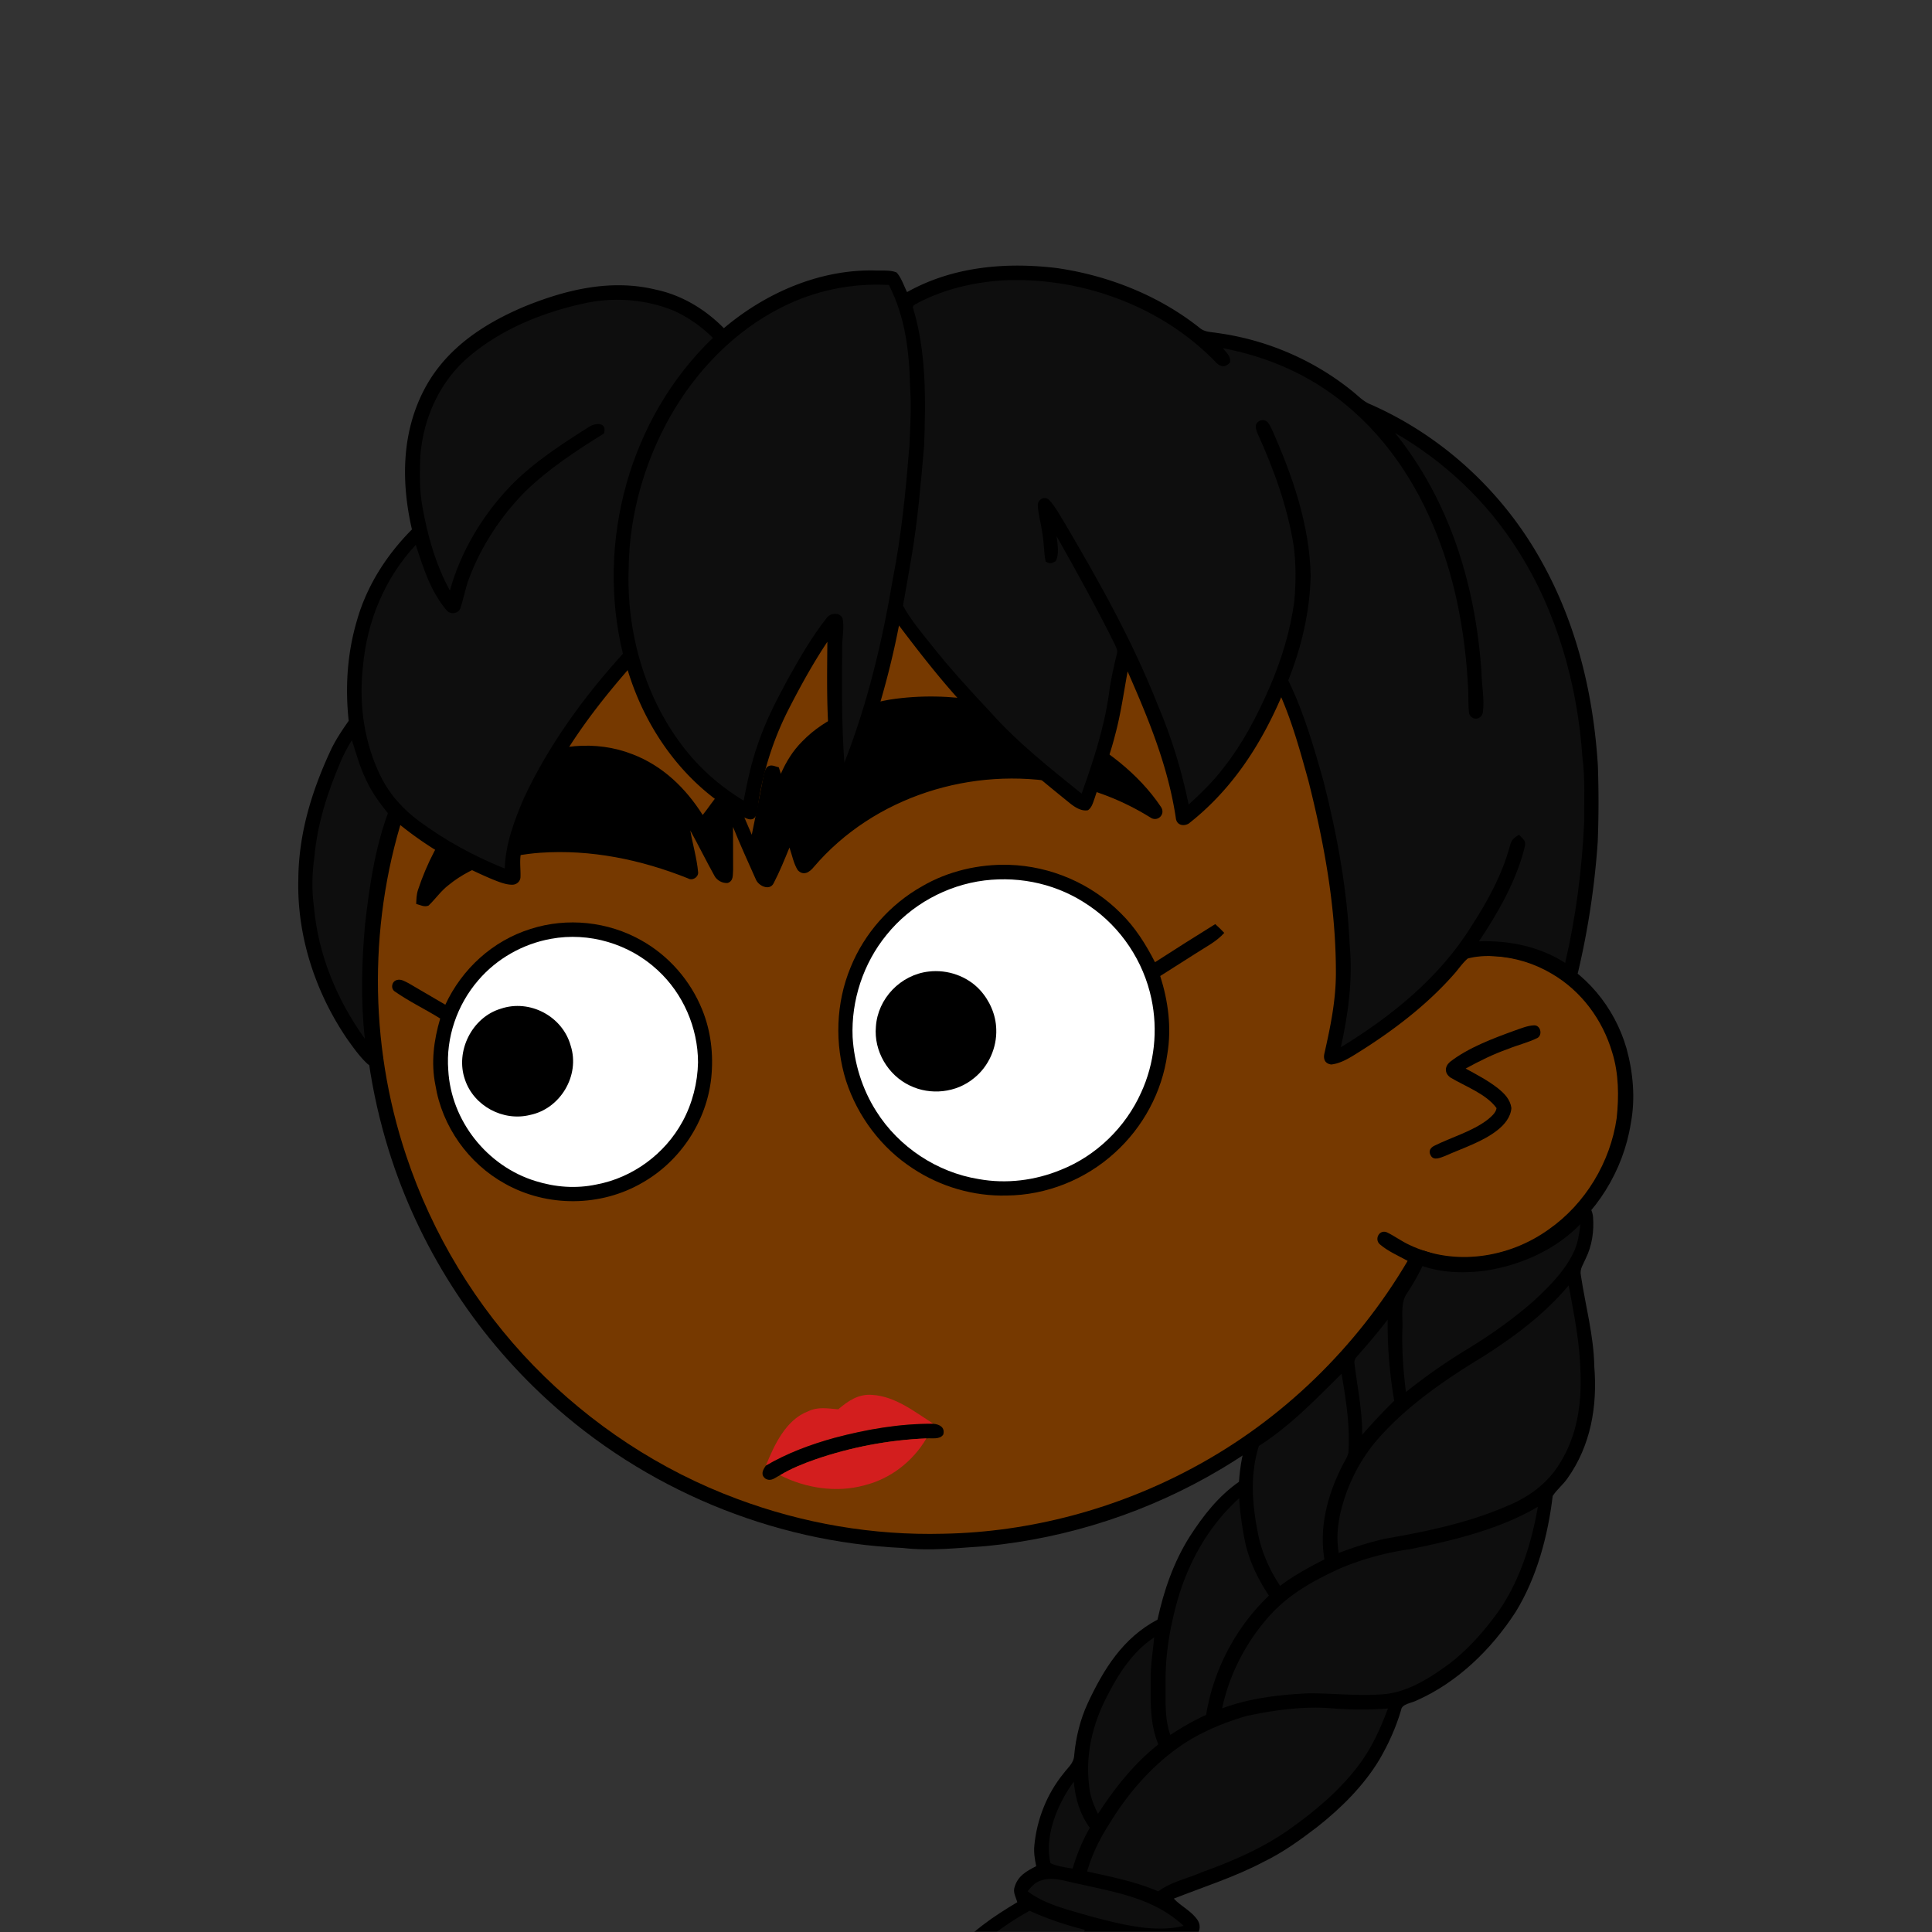 <svg xmlns:dc="http://purl.org/dc/elements/1.1/" xmlns:cc="http://creativecommons.org/ns#" xmlns:rdf="http://www.w3.org/1999/02/22-rdf-syntax-ns#" xmlns:svg="http://www.w3.org/2000/svg" xmlns="http://www.w3.org/2000/svg" viewBox="0 0 762 762" fill="none"><rect x="0" y="0" width="762" height="762" fill="#333333" stroke="none"/><mask id="avatarsRadiusMask"><rect width="762" height="762" rx="0" ry="0" x="0" y="0" fill="#fff"/></mask><g mask="url(#avatarsRadiusMask)"><path d="M396.01 164.85c37.82 4.9 74.21 19.64 104.8 42.39 6.15 4.84 12.48 9.33 18.02 14.92 23.77 21.98 42.73 49.02 55.13 78.95 9.35 22.31 14.72 46.04 16.64 70.14 6.62.81 13.05 2.14 19.12 5 15.54 6.93 27.08 20.94 31.78 37.21 2.63 9.56 3.56 19.75 1.72 29.55-2.96 18.76-13.72 36.13-29.37 46.92-10.94 7.65-24.49 12.03-37.86 11.68-5.13-.05-10.04-1.6-15.13-1.79-1.85 2.17-3.23 4.84-4.76 7.25-18.66 29.62-44.57 54.51-74.64 72.4-28.1 16.73-59.9 27.16-92.46 30.32-11.08.7-21.87 2.05-32.98.74-51.69-2.3-102.07-23.44-140.15-58.43-29.03-26.55-50.84-60.83-62.54-98.39-7.09-22.85-10.62-46.78-10.07-70.71.52-40.34 12.53-80.58 33.94-114.76 19.1-30.81 45.91-56.58 77.2-74.83 29.63-17.28 63.35-27.68 97.59-29.87 14.66-1.47 29.44-.37 44.02 1.31Z" fill="#000"/><path d="M363 169.06c48.47-1.39 97.32 14.7 135.81 44.12 6.55 4.06 11.72 9.49 17.36 14.64 24.33 22.63 43.2 50.95 54.93 82.02 7.43 19.61 11.86 40.2 13.56 61.09-8.89.74-17.34 2.34-25.38 6.38-2.19 1.03-1.89 4.95.68 5.23 2.35.23 4.98-1.51 7.24-2.2 14.62-5.37 31.32-4.35 44.78 3.68 11.69 6.78 20.09 18.16 23.89 31.06 2.6 8.25 2.68 17.41 1.76 25.95-2.5 17.35-12.35 33.73-26.73 43.81-15.71 11.33-37.17 14.64-54.93 6.2-3.17-1.43-5.94-3.58-9.08-5.05-2.95-1.09-4.88 2.79-2.7 4.75 3.17 2.76 7.34 4.52 11 6.56-20.14 34.15-49.45 62.7-84.41 81.47-30.2 16.31-64.44 25.53-98.78 26.15-27.63.72-55.33-4.04-81.21-13.72-30.32-11.24-57.84-29.43-80.37-52.6-22.67-23.37-39.92-51.88-50.2-82.77-14.96-44.64-14.91-94.01.27-138.59 11.05-33.06 30.28-63.21 55.37-87.39 29.67-28.73 67.65-48.54 108.13-56.67 12.8-2.52 25.94-4.24 39.01-4.12Z" fill="rgba(118, 57, 0, 1)"/><path d="M605.03 404.4c2.63-.1 3.44 3.8 1.36 4.98-3.69 1.83-7.82 2.77-11.64 4.35-5.82 2.04-11.28 4.76-16.68 7.72 4.29 2.34 8.86 4.74 12.71 7.76 2.58 2.09 4.85 4.35 5.33 7.8-.26 3.59-2.73 6.55-5.45 8.69-5.86 4.66-13.92 7.18-20.79 10.26-1.75.62-4.43 1.99-5.59-.26-1.02-1.74-.06-3.11 1.57-3.87 6.65-3.3 14.86-5.62 20.79-10.16 1.37-1.14 3.39-2.74 3.61-4.62-4.07-5.63-12.42-8.59-18.23-12.09-2.34-1.72-2.29-4.24-.16-6.13 7.27-5.64 16.98-9.26 25.57-12.38 2.42-.83 5.03-1.95 7.6-2.05Z" fill="#000"/><g transform="translate(-161 -83)"><path d="M559.011 424.1c16.41.51 32.33 7.36 43.93 18.98 5.76 5.61 9.95 12.31 13.6 19.43 7.87-5.09 15.8-10.08 23.76-15.03 1.25 1.09 2.42 2.25 3.56 3.46-3.17 3.52-7.07 5.39-10.96 7.93-4.77 3.03-9.55 6.03-14.3 9.08 3.17 10 4.53 20.39 2.8 30.81-2.05 14.92-9.59 28.86-20.75 38.93-11.58 10.56-26.96 16.72-42.65 16.84-12.98.34-26.07-3.48-36.9-10.63-12.44-8.06-21.81-20.51-26.4-34.58-4.57-14.5-4.06-30.74 1.79-44.81 5.41-13.38 15.56-24.82 28.12-31.91 10.31-6.04 22.51-8.85 34.4-8.5Z" fill="#000"/><path d="M549.27 430.26c14.65-1.77 29.27 1.62 41.4 10.04 12.46 8.48 21.37 21.87 24.46 36.62 2.62 12.36 1.24 25.52-4.07 37.02-6.12 13.64-17.67 24.9-31.58 30.43-10.22 4.23-21.57 5.65-32.48 3.67-16.41-2.65-31.48-12.62-40.35-26.68-5.6-8.77-8.74-18.94-9.37-29.31-.61-14.46 4.23-29.15 13.41-40.36 9.47-11.77 23.62-19.56 38.58-21.43Z" fill="#fff"/><path d="M414.051 453.95c10.75 6.03 19.24 15.78 23.87 27.2 3.49 8.51 4.54 17.78 3.61 26.9-1.79 17.13-12.16 32.86-27.1 41.38-16.49 9.64-37.66 9.77-54.3.41-14.42-7.99-24.75-22.55-27.4-38.84-1.81-8.9-.64-17.67 1.89-26.29-5.82-3.63-12.13-6.62-17.74-10.55-1.95-1.1-1.44-4.12.68-4.64 1.65-.48 3.18.59 4.6 1.28 4.83 2.83 9.64 5.66 14.48 8.47 6.58-14.13 18.65-25.2 33.59-29.87 14.42-4.66 30.66-2.95 43.82 4.55Z" fill="#000"/><path d="M378.27 453.29c15.03-2.78 30.94 1.95 42.11 12.35 10.06 9.24 15.9 22.72 15.93 36.37-.17 8.05-2.22 16.17-6.07 23.26-6.94 12.82-19.64 22.21-33.98 24.9-8.07 1.72-16.23 1.09-24.08-1.36-19.1-5.88-33.31-23.78-34.38-43.79-.98-12.79 3.48-25.72 11.85-35.41 7.31-8.53 17.57-14.32 28.62-16.32Z" fill="#fff"/><path d="M527.27 466.19c7.37-.9 15.21 1.78 20.25 7.29 3.82 4.17 6.28 9.79 6.41 15.47.28 7.26-3.03 14.7-8.73 19.24-6.96 5.83-17.24 6.92-25.36 2.96-8.64-4.1-14.23-13.61-13.38-23.18.7-11.14 9.74-20.51 20.81-21.78ZM358.54 480.84c11.41-3.87 24.34 3 27.54 14.59 3.77 11.69-4.02 24.86-16.03 27.32-10.63 2.65-22.19-3.54-25.66-13.94-3.92-11.13 2.75-24.59 14.15-27.97Z" fill="#000"/></g><g transform="translate(-161 -83)"><path d="M582.3 370.69c14.06 7.04 27.75 17.35 36.57 30.53 2.05 2.95-1.4 6.24-4.23 4.15-10.56-6.54-22.24-11.16-34.46-13.42-35.66-6.86-74.47 5.14-98.23 33.03-1.67 2.05-4.03 3.59-6.28 1.25-1.68-2.6-2.27-6.05-3.3-8.95-1.92 4.71-3.86 9.5-6.21 14.02-1.55 3.23-6 1.12-7.03-1.42-3.06-6.88-6.21-13.74-9.02-20.73.01 5.63.01 11.25.04 16.88-.19 2.06.27 4.35-2.11 5.22-2.06.23-4.36-1.03-5.3-2.91-3.26-5.88-6.24-11.93-9.49-17.82.96 5.51 2.6 10.99 3.1 16.55.12 1.94-2.28 3.44-4.02 2.36-18.54-7.4-38.31-11.49-58.33-10.09-12.5.92-26.14 4.63-36 12.68-3.09 2.34-5.2 5.51-7.97 8.15-1.65.72-3.27-.24-4.88-.65.08-1.91.11-3.75.73-5.58 6.86-20.67 20.43-39.8 39.98-50.1 13.56-7.32 30.17-9.03 44.62-3.35 11.89 4.55 20.95 13.32 27.67 23.95 2.31-2.84 4.25-6.03 6.75-8.71 1.62-1.56 4.62-1.55 5.63.72 2.52 5.15 4.68 10.51 6.98 15.78 1.49-7.42 3.06-14.81 4.43-22.24.33-1.5.6-3.23 1.58-4.45 1.65-1.25 2.9-.28 4.65.1.27.86.53 1.71.8 2.56 2.08-4.75 4.75-9.11 8.44-12.78 9.1-9.43 21.82-14.25 34.5-16.48 23.85-3.69 48.86 1.12 70.39 11.75Z" fill="#000"/></g><g transform="translate(-161 -83)"><path d="M505.02 633.16c9.06.53 16.84 6.73 24.11 11.4-13.09-.12-26.35 2.18-38.98 5.54-9.44 2.61-18.6 6-27.08 10.96 3.26-8.09 7.87-18.07 16.6-21.4 4.01-1.93 7.71-1.13 11.94-.82 3.92-3.32 8-6.13 13.41-5.68Z" fill="#D31E1E"/><path d="M529.13 644.56c2.47.19 4.68 1.43 3.9 4.25-1.38 2.08-4.46 1.3-6.64 1.51-14.91.63-29.68 3.43-43.79 8.28-4.83 1.7-9.55 3.58-13.94 6.24-2 .93-3.37 2.59-5.67 1.42-2.15-1.55-1.16-3.48.08-5.2 8.48-4.96 17.64-8.35 27.08-10.96 12.63-3.36 25.89-5.66 38.98-5.54Z" fill="#000"/><path d="M526.39 650.32c-5.37 9.11-14.18 15.95-24.48 18.5-11.01 3.05-23.17 1.14-33.25-3.98 4.39-2.66 9.11-4.54 13.94-6.24 14.11-4.85 28.88-7.65 43.79-8.28Z" fill="#D31E1E"/></g><g transform="translate(-161 -83)"/><g transform="translate(-161 -83)"><path d="M578.021 188.75c20.11 2.94 39.91 10.75 55.91 23.39 2.1 1.87 4.46 1.74 7.09 2.18 19.51 2.64 38.23 10.66 53.51 23.09 1.99 1.61 3.99 3.67 6.31 4.77 28.99 12.55 53.19 34.98 68.39 62.64 13.71 24.69 20.24 52.12 21.99 80.17.34 9.96.34 20.06-.06 30.01a318.49 318.49 0 0 1-7.71 51.21c-.43 1.8-1.34 3.32-2.25 4.91-2.05-.67-3.92-1.33-5.56-2.77-5-4.23-11.87-6.17-18.17-7.46-5.66-.9-11.99-1.34-17.57.16-2.11 1.79-3.68 4.26-5.55 6.31-10.74 12.2-24.25 22.42-38 30.98-3.13 1.96-6.53 4.08-10.28 4.51-2.6-.34-3.27-2.27-2.65-4.62 2.33-10.35 4.44-20.56 4.47-31.23.06-25.84-4.55-51.08-10.84-76.05-3.07-11.07-6.18-22.45-10.72-32.95-8.36 19.37-19.77 36.74-36.52 49.85-2.23 1.24-4.81.49-5.06-2.29-3.13-20.61-10.71-38.82-19-57.74-1.56 8.42-2.71 16.86-4.96 25.14-2.14 8.54-5.35 16.52-8.05 24.86-.67 1.75-1.02 3.57-2.62 4.73-2.53.53-5.13-1.15-7.03-2.66-8.48-6.86-16.93-13.76-24.93-21.06-5.4-4.97-10.22-10.43-15.17-15.83-9.86-10.42-18.77-21.86-27.42-33.3-4.18 21.58-10.58 42.69-18.76 63.09-.77 1.63-1.64 4.42-3.82 4.44-2.01.38-3.63-1.27-3.74-3.22-.53-5.66-.34-11.37-.98-17.03-1.33-13.62-1.06-27.18-.95-40.84-5.57 8.33-10.43 17.16-15.01 26.07-5.65 10.93-9.6 22.7-11.75 34.81-.49 2.6-.57 5.45-1.53 7.92-1.21 2.16-3.44.98-5.13.17-22.36-12.03-38.05-33.76-45.33-57.81-9.27 10.68-17.96 21.78-25.32 33.88-7.41 11.92-13.61 23.99-16.69 37.79-.75 3.47-.15 6.64-.28 10.1-.15 1.69-1.61 2.89-3.29 2.87-2.61 0-5.35-1.17-7.76-2.12-13.19-5.54-25.61-12.68-36.72-21.72-3.96 12.27-6.13 24.94-7.53 37.73-1.74 17.51-2.51 35.26.77 52.65.22 1.8.78 3.31-.49 4.88-1.99.81-4.03.5-5.58-1-2.92-2.75-5.29-6.15-7.63-9.39-12.58-18.37-19.93-40.62-19.39-62.97.09-17.91 5.15-34.62 12.62-50.74 1.96-4.28 4.57-8.12 7.25-11.97-1.44-13.27-.56-26.7 3.24-39.52 3.91-13.77 11.67-25.84 21.7-35.95-4.4-19.14-4.1-39.19 5.66-56.68 8.55-15.21 23.03-24.62 38.75-31.25 16.48-6.7 34.16-10.96 51.87-6.63 10.28 2.19 19.41 7.74 26.75 15.18 16.47-13.91 37.7-23.22 59.5-22.76 2.73.13 6.05-.28 8.6.78 1.92 2.06 2.87 5.23 4.16 7.74 18.09-10.11 38.99-11.92 59.26-9.45Z" fill="#000"/><path d="M555.99 193.61c30.92-1.67 63.31 10.02 84.84 32.56 1.93 1.8 3.48 1.7 5.28-.19.49-2.5-1.44-3.77-2.73-5.64 17.64 3.34 34.3 10.59 48.16 22.08 17.62 14.38 29.99 34.14 37.68 55.38 6.57 17.94 9.79 37.17 10.8 56.2.27 3.49-.1 7.09.46 10.54 1.17 2.8 4.72 2.43 5.37-.5.74-5.23-.49-10.8-.55-16.09-2.32-34.01-12.45-67.38-34.09-94.2 19.44 11.18 36.12 26.92 48.16 45.87 15.64 24.27 23.89 53.7 25.78 82.36 1.09 8.22.57 16.63.68 25.02-.86 18.8-3.24 37.45-7.51 55.79-10.13-6.5-22.08-8.93-33.99-8.52 7.53-11.31 14.81-23.95 18.04-37.24.73-2.47-.84-3.23-2.28-4.82-1.9 1.21-2.94 1.99-3.51 4.24-3.16 11.63-8.79 21.9-15.3 31.95-12.48 20.09-31.44 35.46-51.44 47.63 2.92-12.96 4.74-26.75 3.51-40.03-.97-22.11-4.94-43.59-10.37-65-3.84-13.54-7.7-26.95-13.87-39.65 5.25-13.23 8.53-27.09 8.83-41.35-.38-19.8-7.24-39.62-15.26-57.55-1.01-2.02-1.79-4.29-4.59-3.6-2.47 1.02-1.92 3.2-1.07 5.18 6.41 14.06 11.88 29.17 14.26 44.49.9 7.07.87 14.42.21 21.52-1.54 11.85-5.18 23.56-9.95 34.51-4.86 11.07-10.38 21.66-17.89 31.2-4.07 5.39-8.87 10.04-13.83 14.58-2.76-13.47-6.73-26.48-12.12-39.13-9.91-25.17-22.82-48.17-36.49-71.42-2.04-3.22-3.83-6.87-6.45-9.63-1.68-1.58-4.12-.37-4.46 1.8.1 3.69 1.29 7.36 1.75 11.03.78 3.8.58 7.72 1.37 11.5 1.64 1 2.38.77 3.98-.14 1.46-2.83.68-6.78.35-9.85 7.82 13.86 15.54 27.81 22.65 42.05.51 1.23 1.61 2.83 1.15 4.18-1.31 5.38-2.54 10.77-3.22 16.28-1.96 13.48-6.14 26.25-10.73 39.03-12.29-9.9-25.23-20.13-35.72-31.91-8.27-8.79-16.37-17.66-23.85-27.14-3.9-4.87-7.87-9.6-10.88-15.11 1.09-6.29 2.27-12.56 3.3-18.85 2.52-14.54 3.7-29.33 5.02-44.02.67-17.9.94-36.8-4.23-54.1-.78-1.59.99-1.83 1.97-2.54 10.11-5.25 21.46-7.95 32.78-8.75Z" fill="rgba(14, 14, 14, 1)"/><path d="M511.589 195.39c6.55 12.83 8.05 26.43 8.38 40.63.54 7.69.03 15.31-.29 22.99-1.44 17.52-3.11 34.95-6.51 52.21-4.19 24.82-9.95 49.13-19.15 72.6-1.1-15.28-1-30.51-.85-45.82 0-3.62.9-7.56.16-11.11-1.27-2.62-4.94-2.2-6.41.02-5.8 7.34-10.58 15.72-15.14 23.87-4.6 8.49-8.91 16.81-11.97 26.01-2.52 7.17-4.07 14.54-5.51 21.98-9.4-5.68-17.68-12.99-24.28-21.78-15.03-19.77-21.99-45.33-21.06-69.99.27-20.85 6.16-41.66 16.41-59.79 10.17-17.93 25.33-33.68 43.87-42.97 13.1-6.67 27.68-9.66 42.35-8.85Z" fill="rgba(14, 14, 14, 1)"/><path d="M426.54 205.45c5.8 2.6 11.13 6.33 15.64 10.81-32.91 31.53-46.22 80.5-35.5 124.6-15.43 16.95-29.32 36.09-39.04 56.9-3.72 8.67-7.35 18.28-7.55 27.8-12.04-4.82-23.47-11.05-33.9-18.77-5.91-4.42-10.98-9.84-14.43-16.4-7.06-13.58-9.31-29.23-7.63-44.36 1.56-17.9 8.56-34.92 20.85-48.13 3.01 9.19 5.82 18.33 12.21 25.88 1.54 1.74 4.64 1.28 5.41-.96 1.34-3.93 1.95-8.05 3.5-11.94 4.79-12.64 12.44-24.26 21.92-33.88 9.19-8.99 20.29-16.27 31.18-23.03 1.35-4.43-3.22-4.35-5.84-2.63-10.75 6.76-21.93 14.06-30.84 23.16-11.1 11.53-19.79 25.94-24.08 41.4-5.6-10.16-8.85-21.76-10.85-33.13-1.21-6.45-1.04-13.24-.83-19.78 1.15-15.18 7.77-29.81 19.58-39.66 12.43-10.45 28.44-17.01 44.2-20.48 11.93-2.82 24.61-1.97 36 2.6ZM299.779 374.92c1.73 5.3 3.13 10.63 5.61 15.66 2.19 4.84 5.28 9.05 8.6 13.16-5.15 14.04-7.4 29.41-9.04 44.22-1.32 14.9-1.69 29.84-.05 44.74-11-15.33-18.37-33-20.07-51.89-.91-6.58-.77-13.22.16-19.78 1.2-13.27 5.21-25.59 10.42-37.78 1.24-2.89 2.71-5.66 4.37-8.33Z" fill="rgba(14, 14, 14, 1)"/><path d="M786.069 557.43c1.97.91 3.08 3.45 3.24 5.51.45 5.68-.39 11.42-2.94 16.55-.92 2.26-2.37 3.94-1.86 6.51 1.89 12.46 5.08 23.75 5.3 36 1.27 15.65-1.38 31.16-10.62 44.13-1.71 2.46-4.18 4.4-5.79 6.89-1.87 15.7-6.25 32.17-14.6 45.73-9.55 14.74-22.91 27.8-39.11 34.95-1.83 1.01-5.79 1.28-6.08 3.74-2 6.85-4.97 13.43-8.57 19.59-6.16 10.26-15.13 19.15-24.49 26.52-6.77 5.19-13.5 10.06-21.2 13.79-11.18 5.91-23.6 9.85-35.39 14.49 2.9 3.15 6.99 4.8 9.52 8.67 1.31 2.2.75 5.13-1.57 6.38-4.48 2.79-11.02 2.37-16.11 2.47-.63 9.65 3.05 17.57 6.93 26.09 4.76 10.26 8.79 20.86 12.25 31.62 3.67 11.65 5.21 23.97 2.39 35.98-2.59 11.27-8.21 21.07-15.1 30.23-4.13 5.3-9.21 9.3-14.59 13.29-2.84 1.23-3.56-1.77-4.63-3.64-4.46-9.81-12.49-17.01-21.94-21.93-12.5-6.91-24.96-12.44-34.25-23.62 0 5.46.36 10.81 2.42 15.93-.71.96-1.35 2.15-2.33 2.82-2.1.49-3.42-.95-5-2.05-7.85-6.3-14.31-14.25-18.93-23.2-6.33-11.84-9.05-25.38-6.44-38.67 2.57-14.66 11.13-27 20.13-38.48 7.06-8.79 15.97-14.75 25.53-20.48-.59-2.03-1.84-3.95-1.04-6.08 1.31-4.33 4.71-6.2 8.49-8.12-.56-2.68-1.01-5.34-.74-8.1.98-10.33 4.94-20.4 11.51-28.46 1.85-2.52 4.14-4.07 4.24-7.45.68-6.97 2.33-13.72 5.24-20.1 6.33-13.58 13.92-25.91 27.59-33.13 2.53-11.55 6.32-22.6 12.64-32.66 5.36-8.32 11.31-15.99 19.5-21.71.4-6.12 1.51-12.35 3.6-18.12 2.08-1.97 4.79-3.27 7.07-5.02 11.07-8.33 20.94-18.52 30.26-28.7 9.16-10.19 17.69-20.5 24.48-32.45 1.36-2.37 1.93-6.56 4.9-7.35 3.77.4 7.18 2.45 11.02 2.8 6.81.78 13.83.44 20.49-1.21 11.17-2.74 23.01-8.44 30.25-17.64 1.38-1.48 2.02-2.69 4.33-2.31Z" fill="#000"/><path d="M784.281 565.83c-.4 4.06-1.03 7.99-2.92 11.66-3.57 7.27-9.94 13.55-15.86 18.98-8.12 7.05-16.96 13.3-26.16 18.87a229.61 229.61 0 0 0-23.82 16.68c-1.09-8.39-1.63-16.55-1.4-25.02.2-4.39-.85-10.29 1.86-13.99 2.27-3.46 4.27-6.93 6.06-10.66 8.1 2.75 16.6 2.88 25 1.79 13.8-2.17 27.43-8.16 37.24-18.31ZM779.71 589.98c1.96 10.75 4.12 21.25 4.55 32.02.76 13.45-.83 26.55-8.07 38.18-4.87 8.03-12.47 13.46-21.07 16.93-14.92 6.49-31.63 9.97-47.62 12.74-6.29 1.39-12.48 3.39-18.5 5.65-.81-5.01-.58-9.53.4-14.48 2.47-11.7 7.97-22.72 16.04-31.56 11.32-12.59 26.16-22.71 40.57-31.44 12.47-7.96 24.11-16.65 33.7-28.04ZM708.291 603.5c-.1 10.73.81 21.4 2.6 31.98-4.38 4.29-8.59 8.78-12.62 13.41.04-9.5-1.89-18.61-3.03-27.96-.38-2.06 1.16-2.97 2.27-4.45 3.77-4.18 7.33-8.53 10.78-12.98ZM690.14 624.82c1.72 10.39 3.41 20.6 2.68 31.2-.45 1.83-1.65 3.52-2.47 5.21-5.77 11.47-9.09 23.91-6.99 36.81-6.07 3.1-12.02 6.32-17.47 10.44-4.1-6.23-7.25-13.14-8.69-20.49-2.34-11.64-3.27-23.17.31-34.68 12.54-8.03 22.13-18.17 32.63-28.49ZM649.73 673.93c.36 5.52 1.13 11.07 2.19 16.5 1.6 7.96 5.1 15.17 9.56 21.9-13.02 12.41-21.92 29.28-24.77 47.04-4.95 2.24-9.59 4.92-14.11 7.91-2.39-6.62-1.81-14.24-1.88-21.28-.07-10.46 1.68-20.74 4.41-30.82 4.36-15.74 12.42-30.24 24.6-41.25ZM767.539 677.3c-2.51 14.63-7.369 29.98-16.159 42.11-5.31 7.22-11.291 14.02-18.401 19.52-7.37 5.45-15.709 10.9-24.949 12.15-10.42 1.1-20.811-.3-31.051-.22-11.38.54-23.219 1.92-33.959 5.94 2.86-13.57 9.65-26.57 18.97-36.81 7.72-8.48 17.27-13.68 27.57-18.4 8.79-3.71 18.01-6.22 27.46-7.56 17.09-3.44 35.349-7.82 50.519-16.73ZM616.211 728.79c-.44 5.47-1.43 10.71-1.35 16.21.01 9.07-.51 17.39 3 26.01-9.63 7.63-17.15 17.15-23.81 27.4-1.77-3.64-3.27-7.3-3.51-11.39-1.59-13.14 1.92-25.79 8.27-37.22 3.66-6.96 8.14-13.59 14.21-18.66 1.06-.8 2.12-1.58 3.19-2.35ZM708.429 756.83c-1.83 4.88-3.83 9.68-6.34 14.26-7.19 13.33-19.75 24.32-31.97 32.99-10.39 7.55-22.87 12.94-34.91 17.27-6.25 2.75-12.03 3.73-17.39 7.62-9.1-3.91-18.36-5.68-28.04-7.84 1.9-6.7 4.93-12.81 8.67-18.66 7.45-12.27 16.87-23.14 28.77-31.28 7.7-5.14 16.46-8.77 25.32-11.36 10.59-2.28 21.62-3.83 32.46-3.15 7.78.65 15.65.79 23.43.15ZM584.51 785.7c.63 6.63 2.37 12.77 6.32 18.22-2.94 5.11-5.09 10.45-6.79 16.08-2.86-.54-6.09-.88-8.73-2.16-2.48-10.85 2.83-23.45 9.2-32.14ZM571.49 824.74c4.87-1.83 10.53.53 15.49 1.39 14.96 3.41 29.15 5.64 40.86 16.44-11.57 3-25.49-.82-36.8-3.77-8.17-2.45-17.91-4.58-24.72-9.87 1.47-1.81 2.85-3.47 5.17-4.19ZM567.08 836.63c7.08 3.2 14.3 5.64 21.84 7.52-6.19 11.42-7.1 25.23-5.42 37.89 1.05 8.7 3.93 16.94 7.59 24.85.74 1.75 3.53 2.31 4.52.69 1.72-1.96-.28-5.06-.98-7.16-4.47-9.89-6.33-20.63-6.4-31.43.5-8.29 1.59-16.24 6.11-23.4 5.35 1.42 10.75 2.6 16.25 3.27-1.25 14.32 6.2 25.65 11.12 38.45 4.84 12.83 10.57 26.47 11.38 40.23.61 12.09-3.58 24.37-10.1 34.45-4.08 6.69-8.67 12.75-15.32 17.09-2.71-5.04-5.9-9.7-10.18-13.56-7.89-7.7-17.05-11.02-26.41-16.61-8.12-4.65-15.58-9.15-20.83-17.18-8.15-11.61-8.19-27.17-7.04-40.74 1.74-13.45 6.02-28.32 14.93-38.85.83-.95 1.19-1.98 1.09-3.09-.73-1.77-2.65-2.24-4.1-1.06-3.29 2.71-5.66 6.79-7.71 10.48-6.03 10.92-8.95 23.26-10.34 35.57-.87 12.26.09 24.59 5.23 35.9-1.25 5.28-1.19 10.59-.96 15.98-11.33-11.07-19.12-25.98-20.1-41.92-.04-11.72 3.68-22.93 10.02-32.73 5.1-7.79 10.61-16.19 17.73-22.27 5.62-4.66 11.68-8.85 18.08-12.37Z" fill="rgba(14, 14, 14, 1)"/></g></g></svg>